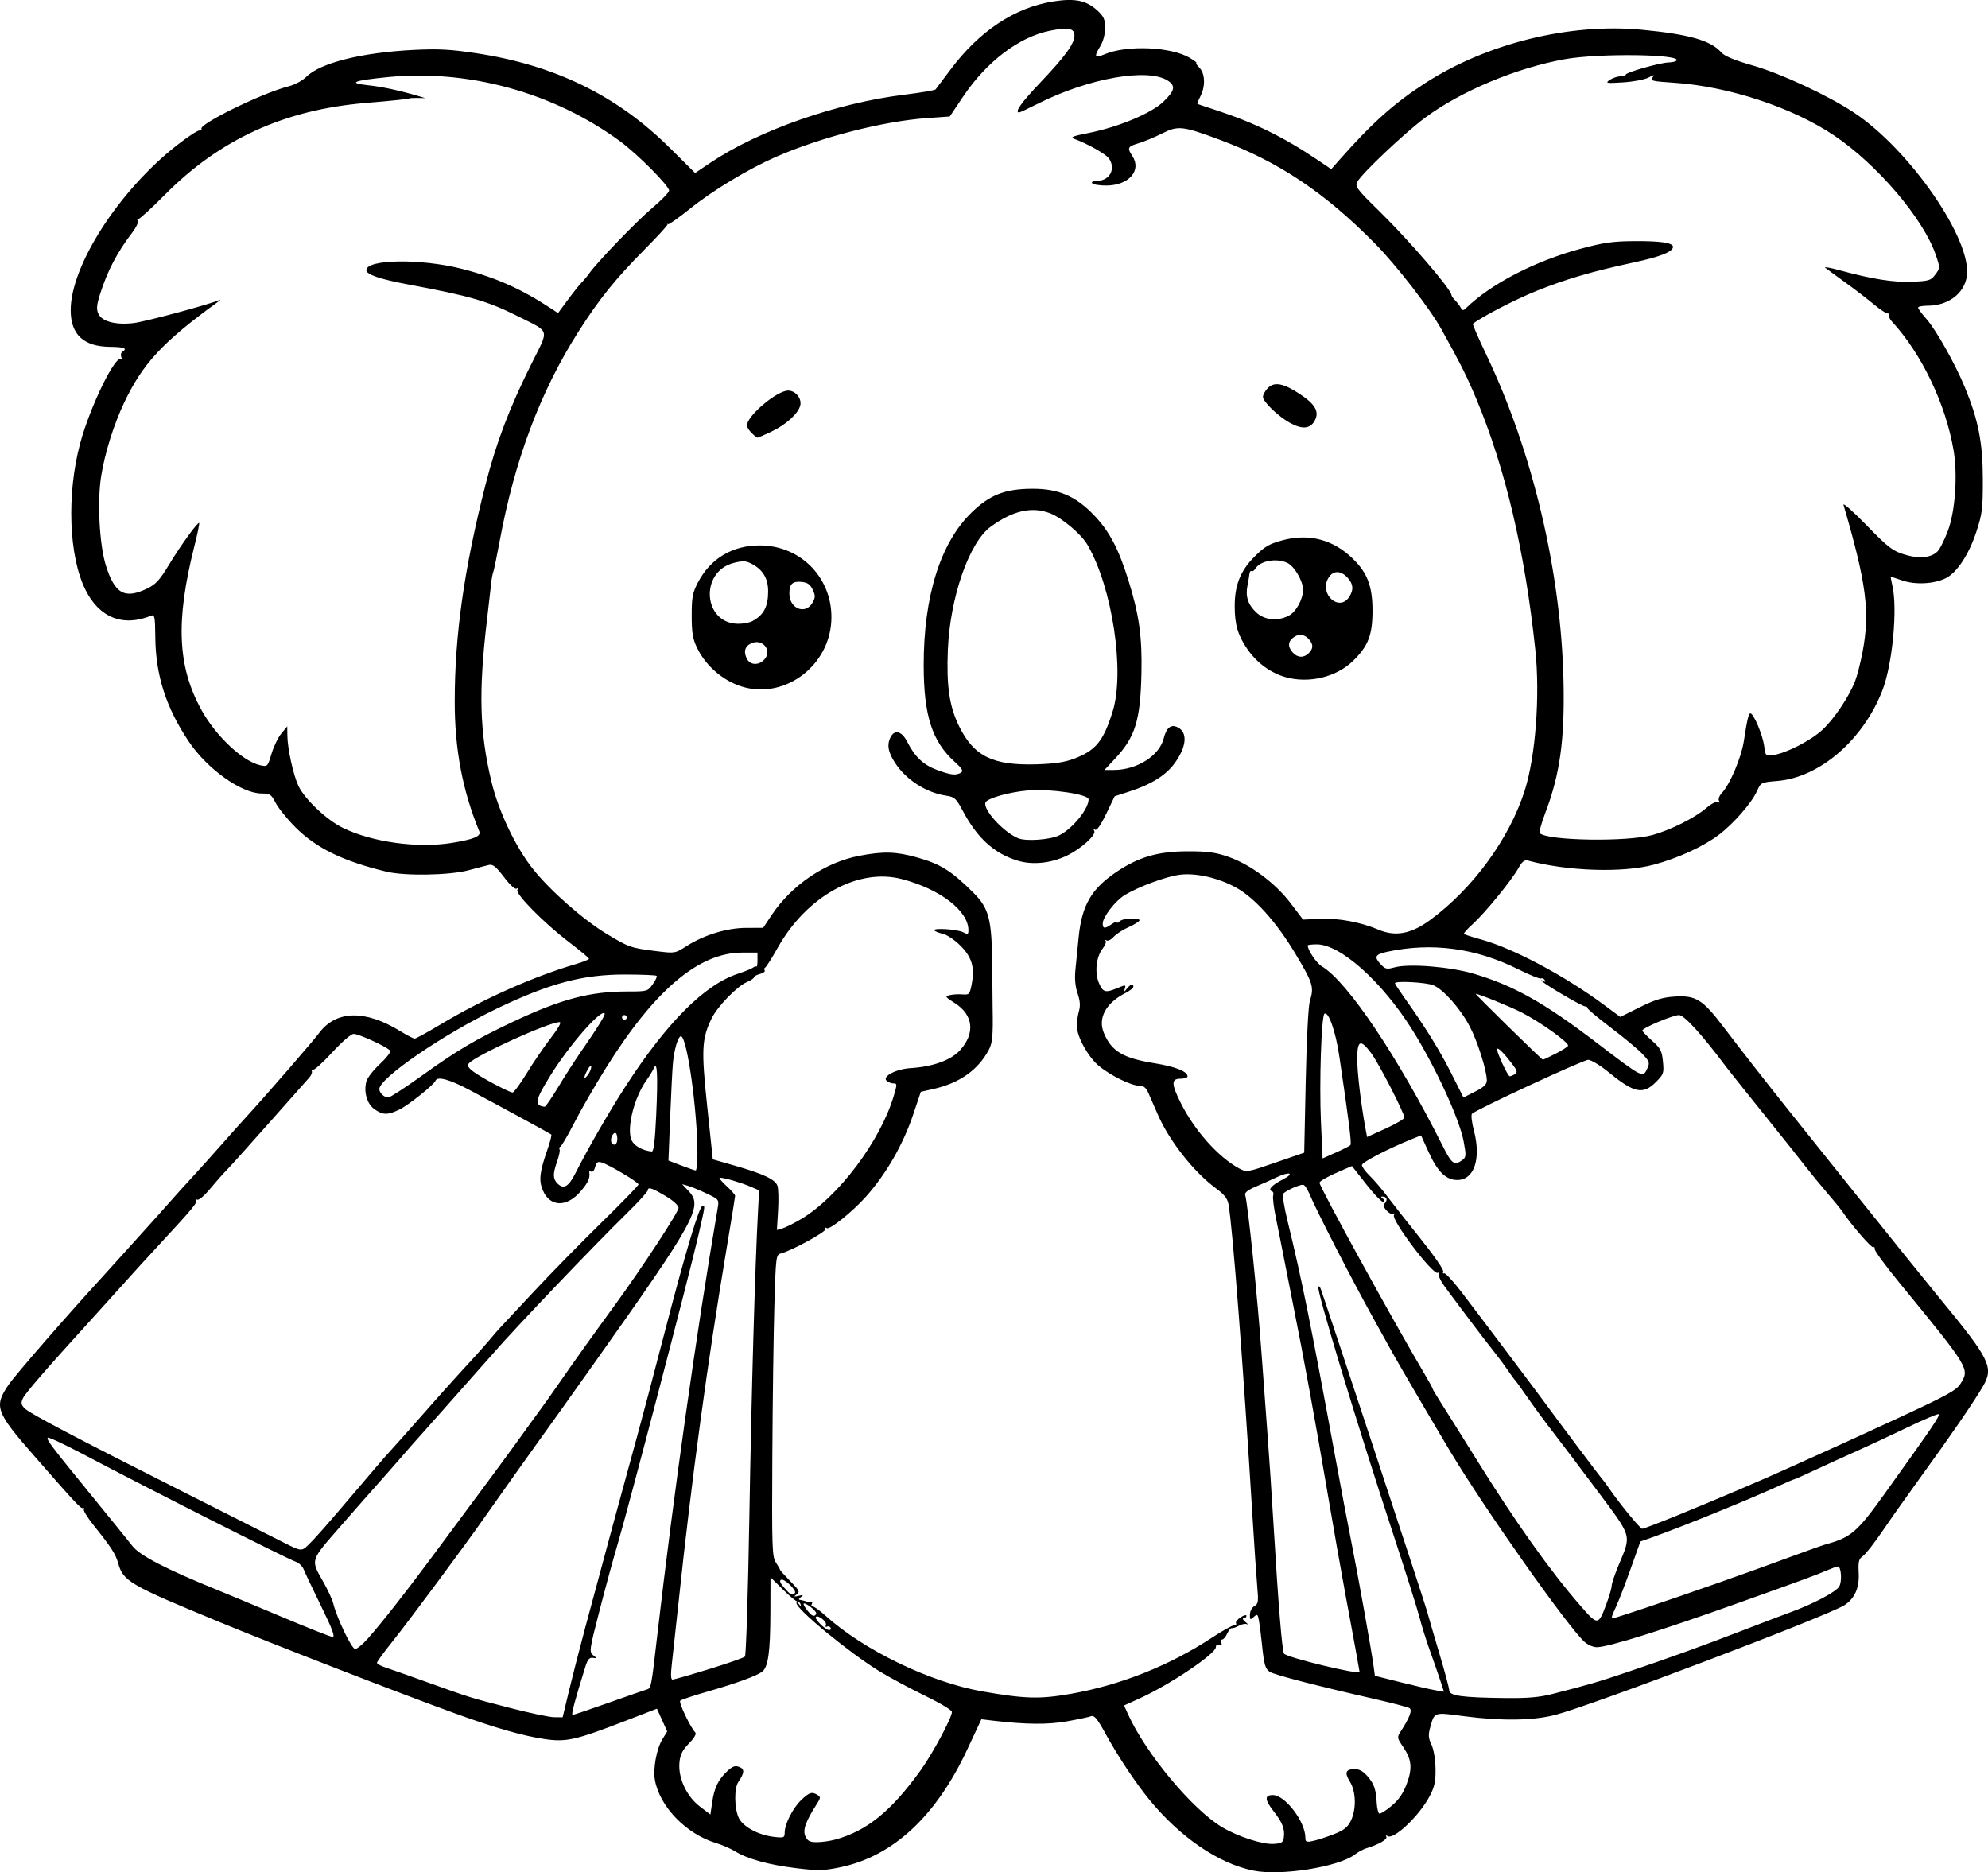 <?xml version="1.0" encoding="UTF-8" standalone="no"?>
<!-- Created with Inkscape (http://www.inkscape.org/) -->

<svg
   width="223.22mm"
   height="210.212mm"
   viewBox="0 0 223.22 210.212"
   version="1.1"
   id="svg1"
   xml:space="preserve"
   xmlns="http://www.w3.org/2000/svg"
   xmlns:svg="http://www.w3.org/2000/svg"><defs
     id="defs1" /><g
     id="layer1"
     transform="translate(-206.154,-52.168)"><path
       style="fill:#000000"
       d="m 346.907,262.197 c -3.905,-0.784 -8.212,-3.714 -11.691,-7.955 -1.563,-1.906 -3.562,-4.918 -4.97,-7.49 -0.87,-1.589 -1.23,-2.027 -1.561,-1.897 -0.237,0.093 -1.442,0.351 -2.679,0.573 -2.166,0.389 -4.664,0.369 -8.334,-0.067 l -1.323,-0.157 -1.587,3.392 c -3.532,7.549 -8.371,12.019 -14.33,13.239 -1.802,0.369 -2.438,0.381 -4.852,0.089 -3.081,-0.372 -5.48,-1.032 -6.871,-1.888 -0.505,-0.311 -1.458,-0.726 -2.117,-0.923 -3.348,-0.999 -6.339,-4.059 -6.896,-7.052 -0.238,-1.282 0.174,-3.539 0.846,-4.632 l 0.529,-0.86 -0.577,-1.277 -0.577,-1.277 -3.612,1.396 c -5.527,2.136 -6.587,2.373 -9.005,2.015 -2.448,-0.362 -5.548,-1.251 -10.024,-2.873 -6.095,-2.209 -20.191,-7.674 -26.387,-10.229 -10.258,-4.231 -10.906,-4.609 -11.482,-6.696 -0.267,-0.966 -0.805,-1.794 -2.724,-4.185 -0.689,-0.859 -1.189,-1.666 -1.111,-1.792 0.078,-0.127 0.03,-0.198 -0.107,-0.158 -0.246,0.072 -0.786,-0.506 -5.508,-5.903 -4.285,-4.897 -4.505,-5.517 -2.831,-7.951 0.795,-1.156 6.675,-7.916 10.556,-12.135 0.468,-0.509 1.489,-1.637 2.267,-2.507 0.778,-0.869 2.014,-2.239 2.745,-3.043 0.731,-0.804 1.852,-2.057 2.49,-2.785 0.638,-0.728 1.767,-1.978 2.509,-2.778 0.742,-0.8 2.24,-2.467 3.331,-3.704 1.09,-1.237 2.476,-2.785 3.078,-3.44 1.901,-2.065 7.223,-8.202 7.839,-9.039 1.929,-2.621 5.186,-2.71 9.182,-0.251 0.736,0.453 1.453,0.824 1.593,0.824 0.14,0 1.478,-0.734 2.973,-1.631 4.653,-2.792 10.387,-5.348 15.088,-6.727 0.837,-0.245 1.518,-0.519 1.513,-0.609 -0.005,-0.089 -1.024,-0.936 -2.264,-1.882 -2.795,-2.131 -6.043,-5.423 -5.777,-5.854 0.118,-0.191 0.08,-0.243 -0.098,-0.133 -0.169,0.104 -0.764,-0.445 -1.412,-1.304 -0.864,-1.144 -1.246,-1.456 -1.668,-1.361 -0.301,0.068 -1.321,0.334 -2.267,0.591 -2.135,0.58 -7.18,0.671 -9.26,0.167 -4.924,-1.193 -7.908,-2.654 -10.256,-5.021 -0.911,-0.919 -1.896,-2.139 -2.188,-2.712 -0.479,-0.938 -0.632,-1.042 -1.542,-1.042 -2.291,0 -6.147,-2.751 -8.231,-5.872 -2.532,-3.791 -3.691,-7.406 -3.734,-11.643 -0.024,-2.339 -0.075,-2.611 -0.465,-2.452 -3.157,1.287 -5.828,0.231 -7.386,-2.919 -1.868,-3.778 -2.116,-10.721 -0.586,-16.43 1.106,-4.127 3.992,-10.042 4.602,-9.432 0.1,0.1 0.107,-0.011 0.017,-0.247 -0.09,-0.236 -0.037,-0.507 0.118,-0.603 0.613,-0.379 0.211,-0.541 -1.371,-0.554 -2.971,-0.024 -4.429,-1.374 -4.43,-4.106 -0.003,-5.016 5.402,-13.413 11.929,-18.53 1.187,-0.931 2.321,-1.676 2.52,-1.656 0.199,0.02 0.302,-0.059 0.231,-0.175 -0.328,-0.53 6.843,-4.041 9.746,-4.772 0.721,-0.181 1.591,-0.643 2.019,-1.071 1.571,-1.571 6.211,-2.736 12.061,-3.028 2.76,-0.138 4.127,-0.066 7.001,0.368 8.85,1.335 15.831,4.745 21.761,10.63 l 2.843,2.822 1.747,-1.172 c 5.397,-3.62 14.146,-6.686 21.749,-7.621 1.848,-0.227 3.428,-0.496 3.512,-0.597 0.083,-0.101 0.816,-1.076 1.628,-2.168 3.262,-4.383 7.269,-7.04 11.636,-7.714 2.425,-0.374 3.69,-0.099 4.949,1.076 0.672,0.628 0.818,0.969 0.817,1.915 -5.9e-4,0.683 -0.216,1.503 -0.529,2.017 -0.752,1.233 -0.663,1.413 0.464,0.935 2.518,-1.068 7.528,-0.847 9.613,0.424 0.497,0.303 0.815,0.552 0.706,0.552 -0.109,5.44e-4 0.04,0.239 0.331,0.53 0.646,0.646 0.697,2.084 0.113,3.213 -0.229,0.443 -0.378,0.826 -0.331,0.852 0.047,0.026 0.979,0.338 2.07,0.694 4.3,1.403 7.593,3.018 11.438,5.609 l 1.516,1.022 0.997,-1.13 c 3.564,-4.036 6.078,-6.284 9.527,-8.514 6.927,-4.481 16.262,-6.782 24.367,-6.007 5.296,0.506 7.731,1.203 8.908,2.547 0.363,0.415 1.477,0.877 3.551,1.471 3.188,0.914 8.434,3.356 11.332,5.274 6.312,4.179 13.334,14.382 12.679,18.421 -0.314,1.937 -2.115,3.27 -4.416,3.27 -0.579,0 -1.053,0.097 -1.053,0.217 0,0.119 0.411,0.679 0.914,1.244 1.092,1.227 3.258,5.075 4.347,7.721 1.508,3.664 2,6.182 2.008,10.266 0.007,3.355 -0.063,3.916 -0.733,5.953 -0.829,2.519 -2.147,4.531 -3.387,5.173 -1.28,0.662 -3.417,0.787 -4.889,0.285 -0.696,-0.237 -1.291,-0.431 -1.322,-0.431 -0.032,0 0.046,0.446 0.173,0.992 0.6,2.585 0.02,8.784 -1.096,11.708 -2.126,5.569 -7.042,9.834 -11.794,10.232 -1.859,0.156 -1.882,0.167 -2.31,1.138 -0.573,1.298 -2.622,3.65 -4.268,4.899 -1.743,1.322 -4.538,2.609 -7.294,3.359 -3.47,0.944 -9.711,0.744 -14.138,-0.452 -0.408,-0.11 -0.66,0.089 -1.099,0.866 -0.792,1.403 -3.751,5.021 -5.101,6.239 -0.618,0.557 -1.07,1.066 -1.005,1.131 0.065,0.065 0.965,0.353 2.001,0.64 3.543,0.982 9.303,4.049 13.675,7.282 l 1.881,1.391 2.188,-1.087 c 1.707,-0.848 2.564,-1.111 3.904,-1.196 2.416,-0.154 3.149,0.309 5.585,3.527 1.602,2.116 5.009,6.476 7.13,9.126 0.176,0.219 3.512,4.388 7.414,9.263 3.902,4.875 8.223,10.234 9.602,11.909 5.74,6.969 6.145,7.798 4.875,9.973 -1.012,1.732 -3.64,5.562 -6.865,10.001 -1.48,2.037 -3.442,4.811 -4.36,6.164 -0.918,1.353 -1.92,2.635 -2.226,2.849 -0.474,0.332 -0.545,0.615 -0.479,1.906 0.084,1.659 -0.444,2.859 -1.586,3.604 -1.83,1.194 -28.49,11.311 -32.512,12.338 -2.51,0.641 -6.067,0.685 -10.298,0.127 -3.341,-0.441 -3.233,-0.478 -3.721,1.284 -0.227,0.821 -0.199,1.195 0.146,1.921 0.249,0.524 0.44,1.649 0.457,2.685 0.024,1.448 -0.101,2.033 -0.664,3.106 -1.143,2.181 -4.015,4.911 -4.714,4.48 -0.189,-0.117 -0.248,-0.084 -0.146,0.081 0.167,0.27 -0.878,0.87 -2.206,1.268 -0.364,0.109 -0.946,0.42 -1.293,0.692 -1.801,1.406 -8.316,2.453 -11.407,1.833 z m 3.395,-3.683 c 0.139,-0.985 -0.133,-1.693 -1.162,-3.013 -0.994,-1.276 -1.011,-1.788 -0.06,-1.788 1.37,0 3.647,2.992 3.647,4.791 0,0.473 0.11,0.519 0.86,0.361 0.473,-0.1 1.515,-0.437 2.315,-0.749 1.133,-0.442 1.558,-0.772 1.918,-1.494 0.64,-1.28 0.601,-3.287 -0.084,-4.396 -0.644,-1.041 -0.498,-1.425 0.54,-1.425 0.518,0 0.97,0.255 1.44,0.814 0.748,0.889 0.928,1.418 1.026,3.022 0.036,0.582 0.165,1.103 0.286,1.157 0.122,0.054 0.736,-0.331 1.364,-0.856 0.816,-0.682 1.305,-1.389 1.711,-2.473 0.664,-1.776 0.566,-2.737 -0.43,-4.206 -0.653,-0.962 -0.664,-1.037 -0.247,-1.68 1.016,-1.569 1.334,-2.417 0.987,-2.631 -0.184,-0.114 -2.025,-0.592 -4.091,-1.063 -6.337,-1.444 -11.024,-2.658 -11.562,-2.994 -0.549,-0.343 -0.669,-0.765 -0.924,-3.246 -0.089,-0.873 -0.23,-1.98 -0.313,-2.46 -0.137,-0.797 -0.188,-0.837 -0.594,-0.471 -0.404,0.366 -0.442,0.341 -0.431,-0.271 0.007,-0.37 0.233,-0.796 0.504,-0.947 0.434,-0.243 0.472,-0.495 0.322,-2.164 -0.093,-1.039 -0.34,-4.687 -0.55,-8.107 -1.032,-16.86 -2.218,-32.273 -2.682,-34.858 -0.113,-0.629 -0.49,-1.106 -1.409,-1.78 -2.48,-1.82 -5.23,-5.31 -6.524,-8.278 -0.364,-0.835 -0.831,-1.906 -1.038,-2.379 -0.28,-0.639 -0.545,-0.86 -1.035,-0.86 -0.924,0 -3.333,-1.19 -4.593,-2.268 -1.213,-1.039 -2.43,-3.275 -2.43,-4.466 0,-0.445 0.108,-1.187 0.24,-1.648 0.171,-0.596 0.127,-1.169 -0.153,-1.979 -0.256,-0.743 -0.343,-1.65 -0.25,-2.599 0.079,-0.802 0.244,-2.471 0.368,-3.708 0.362,-3.614 1.44,-5.462 4.299,-7.371 2.475,-1.653 4.634,-2.273 7.93,-2.28 2.234,-0.005 3.128,0.115 4.566,0.612 2.468,0.853 5.275,2.94 6.996,5.203 l 1.408,1.852 1.916,-0.089 c 2.045,-0.095 4.56,0.374 6.546,1.219 1.913,0.814 3.677,0.482 5.821,-1.094 4.795,-3.525 8.876,-9.11 10.6,-14.509 1.224,-3.83 1.741,-10.68 1.196,-15.822 -1.173,-11.058 -3.371,-20.402 -6.627,-28.17 -1.069,-2.551 -1.731,-3.873 -3.915,-7.813 -1.299,-2.343 -5.069,-7.209 -7.472,-9.642 -5.644,-5.715 -10.8,-9.165 -17.36,-11.615 -4.225,-1.578 -4.738,-1.636 -6.522,-0.736 -0.835,0.421 -2.024,0.917 -2.642,1.102 -1.245,0.372 -1.313,0.512 -0.708,1.436 1.076,1.642 -0.415,3.315 -2.953,3.315 -0.77,0 -1.474,-0.119 -1.564,-0.265 -0.094,-0.152 0.145,-0.265 0.559,-0.265 1.422,0 2.138,-1.366 1.321,-2.521 -0.343,-0.485 -2.36,-1.625 -3.846,-2.174 -0.542,-0.2 -0.293,-0.307 1.587,-0.681 3.347,-0.666 7.016,-2.2 8.376,-3.503 1.285,-1.231 1.402,-1.779 0.506,-2.366 -2.222,-1.456 -8.852,-0.292 -14.517,2.547 -1.125,0.564 -2.107,1.025 -2.183,1.025 -0.554,0 0.223,-1.092 2.442,-3.43 2.769,-2.918 3.767,-4.3 3.769,-5.217 0.002,-0.822 -0.723,-0.954 -2.822,-0.517 -3.44,0.717 -7.046,3.465 -9.671,7.369 l -1.509,2.245 -2.541,0.179 c -4.907,0.345 -11.878,2.13 -16.916,4.33 -3.143,1.373 -7.114,3.765 -9.713,5.85 -1.263,1.013 -2.364,1.793 -2.447,1.734 -0.084,-0.059 -0.114,-0.05 -0.067,0.021 0.047,0.071 -1.125,1.351 -2.605,2.844 -3.266,3.297 -5.073,5.542 -7.4,9.198 -4.28,6.72 -7.162,14.39 -8.859,23.577 -0.306,1.657 -0.625,3.192 -0.707,3.41 -0.083,0.218 -0.185,0.754 -0.227,1.191 -0.042,0.437 -0.259,2.342 -0.484,4.233 -0.952,8.021 -0.824,12.575 0.509,18.124 0.802,3.339 2.72,7.37 4.67,9.812 1.963,2.46 5.665,5.71 8.32,7.305 2.484,1.492 2.652,1.55 5.64,1.92 1.947,0.241 2.008,0.231 3.234,-0.555 1.996,-1.279 4.554,-2.066 6.74,-2.072 l 1.904,-0.006 0.937,-1.412 c 2.245,-3.382 6.026,-5.943 9.86,-6.676 2.686,-0.514 4.101,-0.476 6.434,0.17 2.663,0.738 3.921,1.525 6.4,4.003 1.726,1.725 2.045,2.971 2.087,8.149 0.018,2.256 0.039,4.399 0.046,4.763 0.059,3.098 -0.015,3.916 -0.424,4.693 -1.183,2.245 -3.271,3.732 -6.163,4.389 l -1.477,0.335 -0.838,2.501 c -1.143,3.412 -3.028,6.692 -5.33,9.277 -1.489,1.673 -4.052,3.734 -4.386,3.527 -0.198,-0.122 -0.253,-0.088 -0.144,0.089 0.17,0.274 -3.746,2.423 -5.019,2.754 -0.538,0.14 -0.563,0.342 -0.724,5.802 -0.092,3.111 -0.196,10.727 -0.23,16.924 -0.058,10.327 -0.024,11.325 0.398,11.97 0.253,0.387 0.465,0.757 0.471,0.824 0.006,0.066 0.525,0.643 1.155,1.281 1.012,1.027 1.094,1.197 0.713,1.475 -0.365,0.266 -0.33,0.291 0.23,0.16 0.512,-0.12 0.572,-0.092 0.265,0.123 -0.218,0.153 -0.308,0.295 -0.198,0.315 0.267,0.05 0.684,0.155 0.926,0.234 0.109,0.035 0.297,0.047 0.417,0.026 0.12,-0.021 0.143,0.084 0.051,0.233 -0.092,0.149 -0.039,0.271 0.119,0.271 0.157,0 0.789,0.456 1.405,1.013 4.295,3.889 11.775,7.5 17.653,8.523 4.797,0.835 6.412,0.879 9.897,0.27 5.581,-0.975 11.128,-3.185 15.912,-6.339 1.126,-0.743 2.217,-1.35 2.423,-1.35 0.207,0 0.31,-0.106 0.23,-0.236 -0.08,-0.13 0.151,-0.43 0.514,-0.668 0.363,-0.238 0.659,-0.31 0.659,-0.161 0,0.149 -0.142,0.271 -0.315,0.271 -0.173,0 -0.084,0.187 0.198,0.416 0.282,0.229 0.367,0.343 0.188,0.252 -0.179,-0.09 -0.596,-0.014 -0.926,0.169 -0.33,0.183 -0.692,0.307 -0.804,0.275 -0.112,-0.032 -0.339,0.241 -0.505,0.605 -0.166,0.365 -0.415,0.663 -0.553,0.663 -0.138,0 -0.184,0.173 -0.103,0.383 0.098,0.256 0.02,0.335 -0.236,0.236 -0.229,-0.088 -0.383,0.011 -0.383,0.246 0,0.733 -5.187,4.221 -8.531,5.737 l -1.779,0.807 0.451,0.992 c 2.025,4.455 7.279,10.744 10.612,12.703 1.776,1.044 4.503,1.924 5.729,1.848 0.887,-0.055 1.073,-0.167 1.146,-0.688 z M 320.349,148.781 c -2.61,-0.824 -4.478,-2.535 -6.097,-5.584 -0.744,-1.4 -0.908,-1.549 -1.873,-1.694 -2.222,-0.335 -4.451,-1.76 -5.698,-3.641 -0.821,-1.24 -0.97,-2.104 -0.511,-2.963 0.452,-0.845 1.246,-0.623 1.825,0.511 0.884,1.734 1.816,2.623 3.346,3.195 1.585,0.593 2.167,0.658 2.725,0.305 0.281,-0.178 0.117,-0.455 -0.724,-1.214 -2.536,-2.291 -3.468,-5.203 -3.472,-10.85 -0.006,-7.721 1.872,-13.719 5.36,-17.119 2.048,-1.996 3.753,-2.668 6.806,-2.684 2.964,-0.015 4.905,0.816 6.972,2.983 1.715,1.798 2.736,3.732 3.848,7.295 1.199,3.839 1.551,6.345 1.463,10.421 -0.115,5.3 -0.692,7.178 -2.951,9.593 l -1.202,1.285 h 1.047 c 2.586,0 5.114,-1.594 5.602,-3.534 0.314,-1.248 0.838,-1.65 1.613,-1.235 1.102,0.59 0.952,2.172 -0.379,4.007 -0.989,1.363 -2.624,2.385 -5.089,3.181 l -1.647,0.532 -0.948,1.972 c -0.585,1.217 -1.06,1.903 -1.24,1.791 -0.174,-0.107 -0.217,-0.059 -0.107,0.118 0.271,0.438 -1.483,2.026 -3.085,2.793 -1.803,0.864 -3.909,1.066 -5.584,0.537 z m 4.78,-2.843 c 1.497,-0.774 3.257,-2.949 3.257,-4.024 0,-0.565 -4.325,-1.208 -6.751,-1.003 -2.17,0.183 -4.673,0.894 -4.833,1.372 -0.269,0.808 2.01,3.298 3.661,3.999 0.888,0.377 3.668,0.173 4.666,-0.343 z m 1.67,-8.601 c 2.41,-0.928 3.242,-1.954 4.284,-5.275 1.4,-4.461 -0.037,-13.971 -2.832,-18.739 -0.709,-1.209 -2.875,-3.029 -4.21,-3.536 -2.04,-0.775 -4.171,-0.288 -6.651,1.52 -2.415,1.761 -4.564,7.938 -4.807,13.818 -0.169,4.088 0.168,6.362 1.277,8.614 1.648,3.347 3.798,4.396 8.704,4.244 2.034,-0.063 3.168,-0.236 4.233,-0.647 z m -36.909,-7.96 c -2.28,-0.551 -4.411,-2.293 -5.464,-4.465 -0.49,-1.01 -0.603,-1.688 -0.604,-3.623 -10e-4,-2.065 0.092,-2.56 0.701,-3.728 1.399,-2.681 3.88,-4.164 6.954,-4.156 4.71,0.013 8.29,3.827 8.018,8.545 -0.282,4.9 -4.994,8.542 -9.606,7.427 z m 2.099,-3.174 c 0.869,-0.961 -0.14,-2.313 -1.378,-1.846 -0.775,0.293 -0.999,0.902 -0.63,1.712 0.361,0.792 1.352,0.858 2.008,0.134 z m -1.36,-4.294 c 1.278,-0.684 1.774,-1.619 1.774,-3.345 0,-1.464 -0.59,-2.443 -1.872,-3.106 -0.629,-0.326 -0.982,-0.342 -1.974,-0.092 -3.882,0.977 -3.464,6.815 0.49,6.842 0.555,0.004 1.267,-0.131 1.582,-0.299 z m 6.765,-2.09 c 0.325,-0.582 0.326,-0.785 0.007,-1.455 -0.286,-0.599 -0.579,-0.798 -1.268,-0.864 -0.991,-0.095 -1.338,0.237 -1.345,1.284 -0.011,1.734 1.811,2.459 2.606,1.036 z m 53.13,8.383 c -1.706,-0.48 -3.249,-1.609 -4.314,-3.16 -1.072,-1.56 -1.417,-2.734 -1.418,-4.83 -0.002,-2.354 0.647,-3.971 2.23,-5.554 1.12,-1.12 1.642,-1.425 3.122,-1.826 2.974,-0.805 5.693,-0.097 7.909,2.061 1.646,1.603 2.216,3.116 2.211,5.867 -0.005,2.722 -0.489,3.962 -2.194,5.619 -1.864,1.813 -4.939,2.555 -7.546,1.823 z m 2.581,-2.698 c 0.502,-0.502 0.527,-0.933 0.085,-1.481 -0.51,-0.634 -1.141,-0.747 -1.756,-0.317 -0.672,0.471 -0.715,1.075 -0.122,1.73 0.537,0.594 1.24,0.621 1.792,0.068 z m -2.253,-4.203 c 0.835,-0.432 1.61,-1.84 1.61,-2.926 0,-0.978 -0.984,-2.655 -1.766,-3.011 -1.253,-0.571 -3.073,-0.229 -3.608,0.678 -0.118,0.2 -0.301,0.311 -0.406,0.245 -0.105,-0.065 -0.212,0.081 -0.238,0.325 -0.025,0.244 -0.124,0.829 -0.219,1.3 -0.246,1.22 0.059,2.153 0.988,3.02 0.926,0.865 2.392,1.013 3.638,0.368 z m 6.754,-2.055 c 0.567,-0.81 0.516,-1.516 -0.163,-2.239 -0.809,-0.861 -1.698,-0.794 -2.194,0.165 -0.91,1.76 1.248,3.659 2.358,2.075 z m -67.057,-18.462 c -0.291,-0.291 -0.529,-0.671 -0.529,-0.844 0,-1.072 3.366,-3.919 4.633,-3.919 0.829,0 1.552,0.893 1.356,1.674 -0.23,0.918 -1.607,2.163 -3.253,2.942 -0.785,0.371 -1.483,0.675 -1.552,0.675 -0.069,0 -0.363,-0.238 -0.654,-0.529 z m 60.488,-1.114 c -1.346,-0.736 -3.073,-2.392 -3.073,-2.946 0,-0.241 0.251,-0.688 0.557,-0.995 0.731,-0.731 1.76,-0.53 3.62,0.705 1.723,1.144 2.181,1.986 1.623,2.985 -0.501,0.896 -1.395,0.978 -2.727,0.25 z M 299.943,258.711 c 3.552,-0.975 6.27,-3.18 9.582,-7.776 1.352,-1.876 3.515,-5.912 3.515,-6.558 0,-0.194 -1.337,-1 -2.972,-1.792 -1.635,-0.792 -3.927,-2.018 -5.093,-2.726 -3.326,-2.016 -9.404,-7.003 -9.393,-7.706 0.002,-0.148 0.13,-0.09 0.285,0.129 0.186,0.263 0.249,0.278 0.188,0.046 -0.051,-0.193 -0.209,-0.345 -0.351,-0.339 -0.142,0.006 -0.883,-0.606 -1.647,-1.36 l -1.389,-1.372 -0.011,3.96 c -0.013,4.469 -0.25,6.153 -0.939,6.656 -0.665,0.486 -2.935,1.308 -6.19,2.242 -1.53,0.439 -2.879,0.89 -2.997,1.002 -0.196,0.186 1.129,2.977 1.696,3.572 0.148,0.155 -0.129,0.631 -0.716,1.232 -0.733,0.75 -0.982,1.249 -1.066,2.129 -0.164,1.732 0.796,3.808 2.285,4.942 l 1.191,0.907 0.198,-1.37 c 0.236,-1.634 0.683,-2.557 1.697,-3.501 0.59,-0.549 0.878,-0.651 1.342,-0.473 0.623,0.239 0.597,0.656 -0.106,1.695 -0.46,0.68 -0.452,2.83 0.015,3.947 0.432,1.035 2.204,2.011 4.022,2.216 1.088,0.123 1.167,0.089 1.172,-0.498 0.009,-0.971 0.911,-2.739 1.861,-3.647 0.912,-0.871 1.205,-0.961 1.837,-0.56 0.348,0.22 0.339,0.342 -0.077,0.988 -1.27,1.975 -1.615,2.942 -1.299,3.636 0.249,0.548 0.492,0.672 1.304,0.671 0.549,-8.1e-4 1.474,-0.132 2.056,-0.292 z m -29.932,-16.574 c 0.375,-1.564 1.208,-4.809 1.851,-7.21 1.812,-6.768 4.873,-18.05 5.851,-21.564 0.486,-1.746 1.857,-6.925 3.046,-11.509 2.337,-9.01 3.915,-14.287 4.274,-14.287 0.304,0 0.317,-0.094 -0.451,3.26 -1.036,4.525 -7.932,30.887 -9.115,34.84 -0.413,1.382 -1.301,4.64 -1.972,7.24 -1.16,4.491 -1.197,4.745 -0.748,5.1 0.451,0.357 0.45,0.371 -0.029,0.301 -0.379,-0.055 -0.583,0.185 -0.833,0.985 -1.168,3.727 -1.62,5.424 -1.444,5.424 0.111,0 1.912,-0.608 4.004,-1.35 2.091,-0.743 4.012,-1.412 4.269,-1.487 0.562,-0.165 0.544,-0.08 1.232,-6.026 1.852,-16.008 4.401,-34.033 6.795,-48.054 0.162,-0.946 0.145,-0.967 -1.255,-1.632 -0.78,-0.371 -1.716,-0.757 -2.08,-0.859 l -0.661,-0.185 0.755,0.802 c 1.614,1.715 0.785,3.216 -10.79,19.536 -2.463,3.473 -4.998,7.029 -5.633,7.903 -1.024,1.408 -5.263,7.373 -6.487,9.13 -2.14,3.07 -8.519,11.671 -10.354,13.96 -0.965,1.204 -1.754,2.285 -1.754,2.403 0,0.118 0.387,0.342 0.86,0.498 0.473,0.156 2.586,0.902 4.696,1.658 5.001,1.793 4.787,1.726 9.393,2.919 2.183,0.565 4.403,1.033 4.934,1.039 l 0.965,0.011 z m 110.497,0.214 c 4.084,-1.041 4.998,-1.308 8.476,-2.481 4.586,-1.546 8.494,-2.959 12.956,-4.685 1.965,-0.76 4.346,-1.666 5.292,-2.013 2.549,-0.936 5.041,-2.25 5.427,-2.864 0.35,-0.555 0.241,-2.26 -0.144,-2.26 -0.117,0 -0.758,0.234 -1.426,0.52 -1.138,0.488 -2.19,0.874 -9.547,3.507 -8.811,3.153 -14.785,5.024 -16.083,5.037 -0.418,0.004 -1.032,-0.266 -1.42,-0.626 -1.931,-1.788 -11.177,-14.902 -14.996,-21.27 -1.75,-2.918 -5.826,-9.875 -6.488,-11.074 -0.413,-0.749 -1.348,-2.433 -2.078,-3.743 -2.462,-4.42 -6.497,-12.27 -7.311,-14.221 -0.227,-0.546 -0.542,-0.992 -0.7,-0.992 -0.479,0 -2.045,0.721 -2.236,1.029 -0.098,0.159 0.12,1.511 0.485,3.004 1.6,6.544 2.613,11.552 5.339,26.395 0.655,3.565 1.478,7.911 1.829,9.657 0.712,3.544 2.24,12.064 2.488,13.875 l 0.161,1.175 2.91,0.73 c 1.601,0.402 3.345,0.804 3.877,0.895 l 0.966,0.164 -0.416,-1.276 c -0.229,-0.702 -0.751,-2.203 -1.16,-3.337 -0.409,-1.134 -0.931,-2.801 -1.16,-3.704 -0.229,-0.903 -1.532,-5.036 -2.896,-9.183 -4.196,-12.76 -8.732,-27.74 -8.477,-27.995 0.069,-0.069 0.188,0.04 0.265,0.243 0.497,1.324 11.617,35.022 11.908,36.087 0.199,0.728 0.847,2.948 1.44,4.935 0.593,1.987 1.078,3.8 1.078,4.03 0,0.662 1.33,0.852 6.35,0.911 2.488,0.029 3.799,-0.087 5.292,-0.467 z m -94.754,-2.774 c 2.092,-0.644 3.911,-1.278 4.042,-1.41 0.131,-0.131 0.355,-7.195 0.498,-15.696 0.232,-13.838 0.636,-28.077 0.976,-34.39 l 0.122,-2.264 -1.017,-0.437 c -1.022,-0.439 -2.905,-0.985 -3.398,-0.986 -0.146,-1.1e-4 0.182,0.41 0.728,0.911 0.546,0.501 0.992,1.007 0.992,1.123 -1.1e-4,0.117 -0.42,2.712 -0.933,5.768 -2.184,13.013 -3.935,25.903 -5.427,39.952 -0.294,2.765 -0.628,5.831 -0.743,6.813 -0.143,1.221 -0.12,1.786 0.074,1.786 0.156,-1e-4 1.994,-0.527 4.086,-1.171 z m 73.057,0.311 c -5.8e-4,-0.106 -0.701,-3.943 -1.582,-8.665 -0.448,-2.401 -1.346,-7.501 -1.997,-11.333 -1.38,-8.132 -2.718,-15.452 -3.877,-21.211 -0.454,-2.256 -0.971,-4.875 -1.15,-5.821 -0.179,-0.946 -0.53,-2.705 -0.78,-3.91 -0.25,-1.205 -0.391,-2.358 -0.312,-2.563 0.079,-0.205 0.009,-0.417 -0.154,-0.471 -0.479,-0.16 0.016,-0.695 1.204,-1.304 1.426,-0.731 0.815,-0.961 -0.675,-0.254 -0.621,0.294 -1.693,0.773 -2.383,1.063 -0.761,0.32 -1.213,0.664 -1.148,0.874 0.318,1.038 1.4,11.547 1.875,18.206 0.213,2.983 0.511,7.031 0.663,8.996 0.152,1.965 0.445,6.37 0.651,9.79 0.545,9.045 0.955,14.101 1.18,14.544 0.21,0.412 8.486,2.421 8.484,2.059 z m -111.358,-3.743 c 1.628,-1.849 4.126,-5.025 7.096,-9.023 6.448,-8.679 8.957,-12.077 10.179,-13.79 0.715,-1.001 1.607,-2.232 1.984,-2.735 0.377,-0.503 1.4,-1.945 2.273,-3.204 1.856,-2.677 3.427,-4.877 6.224,-8.713 3.072,-4.215 7.138,-10.427 7.138,-10.906 0,-0.234 -0.566,-0.771 -1.257,-1.193 -1.611,-0.984 -2.183,-1.195 -2.183,-0.807 0,0.168 -1.043,1.326 -2.319,2.571 -3.676,3.591 -12.663,13.008 -15.063,15.783 -0.263,0.304 -1.265,1.435 -2.228,2.514 -0.962,1.078 -2.745,3.092 -3.962,4.474 -1.217,1.382 -2.275,2.573 -2.352,2.646 -0.077,0.073 -0.914,1.025 -1.859,2.116 -0.946,1.091 -2.151,2.46 -2.678,3.043 -0.527,0.582 -2.351,2.656 -4.053,4.608 -3.466,3.975 -3.381,3.696 -1.911,6.298 0.489,0.864 0.975,1.92 1.081,2.345 0.422,1.69 2.076,5.139 2.465,5.139 0.219,0 0.859,-0.523 1.422,-1.163 z M 242.2,232.48 c -0.944,-1.928 -1.819,-3.776 -1.946,-4.106 -0.126,-0.33 -0.507,-0.706 -0.847,-0.835 -1.356,-0.515 -16.034,-7.94 -24.079,-12.18 -2.008,-1.058 -3.722,-1.855 -3.807,-1.769 -0.19,0.19 0.362,0.919 5.069,6.687 2.042,2.502 4.044,4.974 4.449,5.495 0.816,1.049 3.846,2.615 9.45,4.884 1.091,0.442 4.366,1.808 7.276,3.037 2.91,1.228 5.485,2.246 5.721,2.263 0.324,0.022 0.01,-0.827 -1.287,-3.476 z m 57.211,2.443 c -0.091,-0.148 -0.276,-0.201 -0.409,-0.119 -0.134,0.083 -0.184,-0.005 -0.111,-0.195 0.136,-0.353 -0.869,-1.156 -1.126,-0.9 -0.204,0.204 1.054,1.472 1.466,1.477 0.19,0.003 0.272,-0.116 0.18,-0.264 z m 87.14,-2.731 c 0.315,-0.85 0.572,-1.745 0.572,-1.989 0,-0.244 0.348,-1.276 0.772,-2.292 1.454,-3.476 1.569,-3.069 -2.359,-8.329 -1.902,-2.547 -4.151,-5.523 -4.999,-6.615 -0.848,-1.091 -2.119,-2.818 -2.824,-3.836 -0.705,-1.019 -1.348,-1.912 -1.429,-1.984 -0.081,-0.073 -0.471,-0.609 -0.869,-1.191 -0.397,-0.582 -1.17,-1.617 -1.717,-2.301 -0.913,-1.14 -3.148,-4.092 -5.302,-7.003 -0.477,-0.645 -0.786,-1.304 -0.687,-1.465 0.107,-0.173 0.06,-0.218 -0.114,-0.111 -0.513,0.317 -5.258,-5.946 -4.919,-6.494 0.107,-0.173 0.071,-0.231 -0.083,-0.136 -0.149,0.092 -0.481,-0.066 -0.739,-0.351 -0.357,-0.395 -0.398,-0.604 -0.17,-0.878 0.313,-0.377 0.153,-0.711 -0.336,-0.704 -0.158,0.002 -0.125,0.106 0.072,0.232 0.213,0.135 0.254,0.292 0.1,0.387 -0.142,0.088 -1.002,-0.786 -1.911,-1.942 l -1.652,-2.102 -0.829,0.353 c -1.741,0.742 -2.813,1.321 -2.813,1.521 0,0.471 8.356,15.678 11.869,21.601 0.457,0.77 0.831,1.457 0.831,1.525 0,0.069 0.401,0.748 0.891,1.51 0.49,0.762 2.291,3.634 4.002,6.384 4.425,7.111 8.323,12.596 11.707,16.476 1.966,2.254 2.004,2.25 2.936,-0.266 z m 4.35,0.511 c 4.567,-1.523 11.589,-3.992 16.066,-5.649 1.965,-0.727 3.87,-1.404 4.233,-1.503 2.772,-0.758 3.489,-1.372 6.499,-5.572 5.58,-7.784 6.303,-8.85 6.124,-9.028 -0.074,-0.074 -1.665,0.601 -3.535,1.501 -1.87,0.899 -4.412,2.085 -5.649,2.634 -1.237,0.55 -3.298,1.488 -4.58,2.086 -1.282,0.598 -2.38,1.087 -2.44,1.087 -0.06,0 -0.797,0.315 -1.638,0.699 -3.44,1.574 -11.01,4.652 -14.272,5.805 l -1.366,0.482 -1.089,3.055 c -0.599,1.68 -1.324,3.564 -1.611,4.187 -0.554,1.202 -0.604,1.382 -0.382,1.382 0.077,0 1.714,-0.525 3.638,-1.166 z m -93.101,0.679 c 0.076,-0.122 -0.215,-0.483 -0.646,-0.802 -0.875,-0.647 -1.024,-0.443 -0.32,0.438 0.497,0.622 0.748,0.717 0.966,0.364 z m -2.396,-2.339 c 0.266,-0.266 -1.155,-1.654 -1.541,-1.505 -0.227,0.087 -0.116,0.371 0.354,0.906 0.712,0.812 0.887,0.9 1.187,0.599 z m -54.712,-5.337 c 0.809,-0.772 2.14,-2.282 5.401,-6.125 1.667,-1.965 3.154,-3.701 3.305,-3.859 0.287,-0.301 3.398,-3.791 4.148,-4.653 1.38,-1.585 3.998,-4.504 5.287,-5.892 0.818,-0.882 1.83,-2.017 2.249,-2.522 0.418,-0.505 0.939,-1.108 1.158,-1.339 0.218,-0.231 1.945,-2.08 3.836,-4.108 1.892,-2.028 5.315,-5.523 7.607,-7.766 2.292,-2.243 4.168,-4.172 4.168,-4.288 0,-0.247 -3.318,-2.224 -4.136,-2.465 -0.451,-0.133 -0.599,-0.029 -0.735,0.514 -0.094,0.374 -0.289,0.607 -0.434,0.518 -0.145,-0.089 -0.246,-0.065 -0.226,0.055 0.112,0.647 -0.116,1.155 -0.963,2.145 -1.578,1.843 -3.462,1.782 -4.265,-0.139 -0.453,-1.085 -0.343,-2.048 0.512,-4.486 0.316,-0.902 0.519,-1.688 0.45,-1.747 -0.134,-0.115 -5.202,-2.876 -9.15,-4.984 -2.265,-1.209 -3.649,-1.588 -3.851,-1.055 -0.173,0.456 -3.018,2.729 -4.04,3.228 -1.324,0.646 -1.867,0.64 -2.81,-0.032 -0.836,-0.595 -1.22,-1.89 -0.92,-3.096 0.1,-0.401 0.781,-1.285 1.514,-1.963 0.733,-0.679 1.257,-1.356 1.165,-1.505 -0.239,-0.386 -3.5,-1.891 -4.099,-1.891 -0.288,0 -1.32,0.894 -2.428,2.103 -1.06,1.157 -2.043,2.031 -2.185,1.944 -0.142,-0.088 -0.184,-0.04 -0.094,0.106 0.09,0.146 -0.04,0.492 -0.29,0.769 -0.25,0.277 -2.298,2.587 -4.551,5.133 -2.254,2.546 -4.397,4.929 -4.763,5.295 -0.366,0.366 -1.182,1.288 -1.814,2.051 -0.668,0.805 -1.278,1.313 -1.455,1.211 -0.168,-0.096 -0.219,-0.079 -0.113,0.038 0.215,0.238 -0.331,0.902 -4.032,4.899 -1.415,1.528 -3.094,3.367 -3.732,4.086 -0.638,0.719 -2.358,2.624 -3.822,4.233 -5.298,5.822 -7.588,8.465 -7.866,9.074 -0.231,0.506 -0.188,0.714 0.228,1.121 0.597,0.585 5.668,3.249 18.502,9.72 5.093,2.568 9.915,5.001 10.716,5.407 1.738,0.881 1.87,0.895 2.53,0.265 z m 153.753,-3.374 c 4.01,-1.626 9.83,-4.105 12.521,-5.335 0.946,-0.432 2.851,-1.29 4.233,-1.907 1.382,-0.617 5.224,-2.378 8.538,-3.914 5.063,-2.347 6.108,-2.928 6.548,-3.641 1.048,-1.695 1.064,-1.668 -6.971,-11.481 -1.48,-1.808 -2.675,-3.443 -2.655,-3.635 0.02,-0.192 -0.058,-0.29 -0.174,-0.219 -0.188,0.116 -2.403,-2.439 -3.434,-3.962 -0.218,-0.322 -1.004,-1.29 -1.747,-2.15 -0.743,-0.86 -1.814,-2.167 -2.381,-2.904 -0.567,-0.737 -2.698,-3.411 -4.735,-5.943 -2.037,-2.532 -3.942,-4.922 -4.233,-5.311 -2.671,-3.574 -4.692,-5.795 -5.272,-5.795 -0.68,0 -4.121,1.452 -4.121,1.739 0,0.095 0.491,0.609 1.091,1.142 0.955,0.848 1.108,1.14 1.224,2.344 0.125,1.298 0.08,1.429 -0.8,2.309 -1.431,1.431 -2.433,1.227 -5.236,-1.066 -0.969,-0.793 -2.028,-1.441 -2.354,-1.441 -0.555,0 -12.571,5.576 -13.052,6.057 -0.121,0.121 -0.023,0.981 0.22,1.911 0.823,3.159 0.021,5.526 -1.873,5.526 -1.251,0 -2.207,-0.923 -3.191,-3.082 l -0.878,-1.927 -1.003,0.405 c -2.713,1.095 -5.633,2.613 -5.633,2.929 0,0.194 0.399,0.74 0.887,1.213 0.488,0.473 1.376,1.514 1.973,2.315 0.598,0.8 2.281,2.943 3.741,4.763 1.46,1.819 2.597,3.462 2.528,3.652 -0.07,0.189 -0.025,0.282 0.099,0.205 0.124,-0.077 0.978,0.84 1.897,2.037 1.635,2.129 8.554,11.318 9.508,12.627 1.352,1.857 6.233,8.352 6.363,8.467 0.082,0.073 0.436,0.549 0.786,1.058 1.196,1.74 3.461,4.498 3.695,4.498 0.128,0 1.88,-0.667 3.891,-1.483 z m -98.374,-33.269 c 4.179,-2.457 8.939,-8.777 10.444,-13.866 0.385,-1.302 0.382,-1.389 -0.051,-1.389 -0.254,0 -0.602,-0.14 -0.773,-0.311 -0.485,-0.485 1.1,-1.305 2.708,-1.402 2.486,-0.15 4.546,-0.896 5.553,-2.011 1.726,-1.911 1.495,-3.97 -0.593,-5.295 -1.1,-0.698 -1.135,-0.755 -0.548,-0.893 0.345,-0.081 0.984,-0.117 1.42,-0.079 0.748,0.064 0.807,-0.002 1.029,-1.149 0.364,-1.884 0.027,-3.033 -1.274,-4.334 -0.626,-0.626 -1.51,-1.22 -1.965,-1.32 -0.455,-0.1 -0.882,-0.27 -0.949,-0.379 -0.194,-0.314 2.598,-0.133 3.239,0.211 0.512,0.274 0.581,0.245 0.581,-0.241 0,-2.169 -3.175,-4.608 -7.461,-5.733 -4.919,-1.29 -10.697,1.908 -13.964,7.728 -0.651,1.16 -1.277,2.15 -1.391,2.199 -0.114,0.049 -0.141,0.194 -0.062,0.323 0.08,0.129 -0.158,0.31 -0.528,0.403 -0.37,0.093 -0.672,0.26 -0.672,0.373 0,0.112 -0.353,0.35 -0.784,0.529 -1.095,0.454 -3.322,2.749 -3.975,4.097 -1.106,2.284 -1.165,3.481 -0.489,9.895 l 0.624,5.918 2.519,0.723 c 3.164,0.908 4.473,1.525 4.737,2.232 0.114,0.305 0.147,1.55 0.075,2.767 l -0.132,2.212 0.631,-0.186 c 0.347,-0.103 1.27,-0.562 2.051,-1.021 z m -25.316,-5.146 c 1.434,-2.83 3.766,-6.876 5.596,-9.712 4.67,-7.234 8.914,-11.486 12.694,-12.719 0.755,-0.246 1.502,-0.55 1.661,-0.675 0.159,-0.125 0.338,-0.179 0.397,-0.119 0.059,0.059 0.107,-0.269 0.106,-0.73 l -0.002,-0.838 h -1.718 c -4.866,0 -9.812,4.182 -15.275,12.917 -1.2,1.918 -2.794,4.678 -3.543,6.133 -0.749,1.455 -1.465,2.686 -1.591,2.735 -0.126,0.049 -0.17,0.185 -0.097,0.303 0.073,0.118 -0.046,0.718 -0.263,1.334 -0.505,1.432 -0.498,1.971 0.034,2.503 0.685,0.685 1.24,0.371 2.001,-1.131 z m 82.011,-10.388 c 0.098,-4.632 0.295,-8.448 0.463,-8.979 0.491,-1.554 0.359,-1.987 -1.626,-5.303 -2.149,-3.59 -4.598,-6.307 -6.725,-7.46 -1.953,-1.058 -4.388,-1.616 -6.171,-1.415 -1.538,0.174 -4.727,1.347 -6.295,2.316 -1.046,0.646 -2.439,2.456 -2.439,3.169 0,0.597 0.232,0.615 0.999,0.078 0.323,-0.227 0.588,-0.322 0.588,-0.212 0,0.11 0.143,0.057 0.318,-0.117 0.38,-0.38 2.433,-0.436 2.201,-0.06 -0.087,0.141 -0.66,0.481 -1.272,0.755 -0.612,0.274 -1.338,0.751 -1.612,1.06 -0.274,0.309 -0.631,0.486 -0.794,0.393 -0.162,-0.093 -0.21,-0.074 -0.106,0.042 0.104,0.116 -0.038,0.5 -0.317,0.855 -0.734,0.933 -0.933,2.685 -0.438,3.868 0.451,1.08 0.727,1.155 2.113,0.576 0.885,-0.37 0.94,-0.365 0.804,0.066 -0.139,0.441 -0.127,0.441 0.236,9e-5 0.423,-0.514 0.72,-0.598 0.72,-0.205 0,0.142 -0.387,0.453 -0.86,0.692 -2.227,1.123 -3.153,2.827 -2.45,4.508 0.858,2.054 2.144,2.818 5.708,3.395 2.331,0.377 3.687,0.919 3.687,1.473 0,0.142 -0.357,0.258 -0.794,0.258 -1.048,0 -1.042,0.576 0.028,2.72 1.545,3.095 4.24,6.113 6.578,7.367 0.813,0.436 0.894,0.423 4.057,-0.668 l 3.228,-1.113 z m -68.301,8.113 c 0,-4.825 -1.171,-13.125 -1.852,-13.125 -0.32,0 -0.764,1.498 -0.903,3.043 -0.065,0.728 -0.204,3.481 -0.309,6.118 l -0.19,4.795 1.429,0.549 c 0.786,0.302 1.518,0.555 1.627,0.562 0.109,0.008 0.198,-0.867 0.198,-1.943 z m 85.858,0.798 c 0.46,-0.337 0.475,-0.498 0.182,-2.084 -0.467,-2.537 -3.204,-8.479 -5.818,-12.633 -3.375,-5.364 -8.038,-9.525 -10.674,-9.525 -0.562,0 -1.022,0.056 -1.022,0.123 0,0.527 0.991,1.996 1.581,2.344 2.858,1.688 8.522,10.108 13.601,20.22 0.99,1.97 1.286,2.184 2.149,1.553 z m -12.539,-1.7 c 0.15,-0.17 -0.141,-2.501 -1.246,-9.974 -0.411,-2.779 -1.207,-5.064 -1.665,-4.781 -0.35,0.216 -0.597,7.712 -0.399,12.14 l 0.183,4.109 1.482,-0.655 c 0.815,-0.36 1.555,-0.738 1.645,-0.839 z m -77.952,-3.293 c 0.208,-4.518 0.126,-6.228 -0.255,-5.358 -0.128,0.291 -0.489,0.886 -0.804,1.323 -1.396,1.939 -2.277,5.393 -1.718,6.742 0.272,0.656 1.243,1.207 2.289,1.301 0.208,0.019 0.361,-1.236 0.488,-4.008 z m -4.363,2.58 c 0,-0.364 -0.106,-0.661 -0.236,-0.661 -0.309,0 -0.602,0.773 -0.41,1.082 0.288,0.466 0.647,0.233 0.647,-0.421 z m 88.371,-2.38 c 0,-0.51 -2.857,-6.067 -3.708,-7.211 -1.228,-1.651 -1.584,-1.502 -1.583,0.661 10e-4,1.539 0.43,5.107 0.95,7.905 l 0.154,0.827 2.093,-0.951 c 1.151,-0.523 2.093,-1.077 2.093,-1.231 z m -95.038,-3.375 c 0.724,-1.201 1.81,-2.897 2.413,-3.77 2.125,-3.077 2.96,-4.425 2.825,-4.56 -0.452,-0.452 -3.975,3.589 -6.074,6.966 -1.742,2.803 -1.85,3.384 -0.656,3.526 0.097,0.011 0.768,-0.961 1.492,-2.162 z m -15.361,-1.273 c 4.046,-2.907 6.046,-4.091 10.325,-6.114 5.343,-2.525 8.621,-3.396 12.791,-3.396 2.28,0 2.323,-0.012 2.891,-0.809 0.317,-0.445 0.513,-0.872 0.436,-0.949 -0.077,-0.077 -1.668,-0.143 -3.535,-0.146 -4.743,-0.008 -8.453,0.976 -14.374,3.81 -6.006,2.875 -13.229,7.818 -13.229,9.053 0,0.423 0.552,0.948 0.997,0.948 0.199,0 1.863,-1.079 3.698,-2.397 z m 119.659,0.469 c 0,-1.087 -1.045,-4.389 -1.913,-6.044 -1.055,-2.013 -2.947,-4.156 -4.091,-4.633 -0.797,-0.333 -4.315,-0.52 -4.315,-0.229 0,0.071 0.487,0.815 1.083,1.654 2.354,3.313 3.944,5.877 5.249,8.468 l 1.366,2.71 1.31,-0.664 c 0.987,-0.5 1.31,-0.811 1.31,-1.26 z m -107.817,-0.775 c 0.727,-1.195 1.946,-2.981 2.708,-3.969 0.838,-1.086 1.237,-1.795 1.008,-1.795 -1.23,0 -9.466,3.747 -10.212,4.646 -0.201,0.242 -0.05,0.494 0.572,0.951 0.891,0.654 3.884,2.246 4.336,2.306 0.146,0.019 0.86,-0.943 1.587,-2.138 z m 7.258,-0.737 c -5.6e-4,-0.23 -0.16,-0.119 -0.379,0.265 -0.497,0.87 -0.503,1.299 -0.008,0.646 0.214,-0.282 0.388,-0.692 0.388,-0.91 z m 103.716,0.811 c 0.313,-0.198 0.256,-0.4 -0.327,-1.164 -0.887,-1.163 -1.539,-1.82 -1.674,-1.685 -0.159,0.159 1.19,3.097 1.421,3.092 0.111,-0.002 0.372,-0.112 0.58,-0.243 z m 14.886,-0.685 c 0.273,-0.598 0.21,-0.766 -0.601,-1.612 -0.498,-0.519 -2.096,-1.846 -3.551,-2.948 -1.455,-1.102 -2.623,-2.083 -2.594,-2.18 0.028,-0.097 -0.091,-0.178 -0.265,-0.18 -0.33,-0.004 -4.353,-2.352 -4.814,-2.81 -0.175,-0.174 -0.139,-0.191 0.107,-0.05 0.251,0.143 0.309,0.111 0.18,-0.098 -0.105,-0.17 -0.291,-0.249 -0.412,-0.174 -0.121,0.075 -1.274,-0.389 -2.561,-1.031 -4.792,-2.39 -9.688,-3.045 -14.71,-1.968 -1.39,0.298 -1.523,0.569 -0.707,1.438 0.485,0.516 0.665,0.553 1.521,0.315 1.606,-0.446 6.216,-0.079 8.883,0.708 4.453,1.314 7.927,3.26 13.727,7.687 5.37,4.099 5.274,4.051 5.797,2.902 z m -10.38,-1.576 c 0.712,-0.361 1.367,-0.772 1.454,-0.914 0.191,-0.309 -3.09,-2.669 -5.203,-3.743 -1.337,-0.68 -4.825,-2.095 -5.163,-2.095 -0.124,0 7.393,7.373 7.542,7.396 0.041,0.007 0.658,-0.283 1.37,-0.644 z m -104.236,-4.106 c 0,-0.146 -0.119,-0.265 -0.265,-0.265 -0.146,0 -0.265,0.119 -0.265,0.265 0,0.146 0.119,0.265 0.265,0.265 0.146,0 0.265,-0.119 0.265,-0.265 z m -19.601,-19.598 c 2.422,-0.394 3.267,-0.747 3.05,-1.276 -1.892,-4.615 -2.764,-9.213 -2.764,-14.584 0,-7.488 1.059,-14.943 3.464,-24.383 1.2,-4.711 2.685,-8.611 5.167,-13.574 1.986,-3.971 2.129,-3.464 -1.488,-5.284 -3.42,-1.72 -5.387,-2.293 -12.303,-3.582 -3.208,-0.598 -4.763,-1.126 -4.763,-1.619 0,-1.236 6.141,-1.319 10.735,-0.146 3.805,0.972 6.711,2.269 10.08,4.5 l 0.707,0.468 1.111,-1.504 c 0.611,-0.827 1.312,-1.705 1.558,-1.951 0.246,-0.246 0.626,-0.703 0.845,-1.015 0.871,-1.244 5.305,-5.843 7.074,-7.338 1.033,-0.873 1.881,-1.749 1.884,-1.946 0.008,-0.532 -3.576,-4.131 -5.551,-5.575 -7.446,-5.442 -16.988,-8.066 -26.061,-7.166 -3.863,0.383 -4.525,0.661 -2.176,0.912 1.587,0.17 3.569,0.596 5.616,1.207 l 0.794,0.237 -0.794,-0.014 c -0.437,-0.008 -0.853,0.006 -0.926,0.032 -0.28,0.098 -1.66,0.243 -5.024,0.529 -9.106,0.773 -16.326,4.08 -22.493,10.303 -1.528,1.542 -2.876,2.771 -2.996,2.731 -0.12,-0.04 -0.141,0.052 -0.048,0.204 0.094,0.152 -0.17,0.72 -0.586,1.263 -1.731,2.261 -2.837,4.374 -3.66,6.999 -0.376,1.198 -0.413,1.65 -0.176,2.169 0.395,0.866 1.933,1.274 3.94,1.045 1.32,-0.151 8.718,-2.146 9.682,-2.611 0.18,-0.087 0.033,0.056 -0.326,0.318 -6.098,4.44 -8.333,6.854 -10.41,11.242 -1.174,2.481 -2.155,5.618 -2.574,8.23 -0.455,2.842 -0.198,7.719 0.529,10.038 0.999,3.185 2.116,3.806 4.646,2.581 0.947,-0.459 1.403,-0.953 2.395,-2.597 1.333,-2.21 3.279,-4.906 3.431,-4.754 0.052,0.052 -0.189,1.222 -0.537,2.6 -2.124,8.425 -1.901,13.519 0.806,18.409 1.615,2.917 4.619,5.743 6.576,6.184 0.83,0.187 0.842,0.175 1.282,-1.292 0.244,-0.815 0.741,-1.838 1.105,-2.275 l 0.66,-0.794 0.014,1.058 c 0.019,1.451 0.67,4.409 1.236,5.617 0.694,1.483 3.181,3.835 4.982,4.714 3.324,1.621 8.408,2.32 12.286,1.69 z m 134.794,-0.884 c 2.031,-0.564 4.723,-1.915 6.011,-3.017 0.585,-0.501 1.16,-0.797 1.336,-0.688 0.199,0.123 0.238,0.075 0.108,-0.134 -0.117,-0.189 0.025,-0.566 0.339,-0.901 0.884,-0.942 2.161,-3.961 2.44,-5.768 0.389,-2.519 0.537,-3.142 0.748,-3.142 0.348,0 1.369,2.41 1.535,3.624 0.163,1.191 0.166,1.194 1.077,1.046 1.479,-0.24 4.17,-1.63 5.465,-2.824 1.294,-1.193 2.974,-3.69 3.664,-5.446 0.235,-0.597 0.613,-2.069 0.841,-3.27 0.86,-4.532 0.454,-7.677 -2.135,-16.545 -0.085,-0.291 1.079,0.739 2.587,2.289 2.414,2.483 2.918,2.873 4.225,3.278 1.703,0.527 3.094,0.381 3.799,-0.398 0.253,-0.28 0.761,-1.319 1.128,-2.31 0.81,-2.185 1.09,-6.219 0.623,-8.976 -0.882,-5.203 -3.599,-10.872 -6.947,-14.494 -0.256,-0.277 -0.391,-0.634 -0.299,-0.794 0.091,-0.16 0.068,-0.203 -0.05,-0.095 -0.119,0.107 -0.822,-0.314 -1.564,-0.936 -0.741,-0.622 -2.241,-1.773 -3.332,-2.558 -1.091,-0.785 -2.096,-1.523 -2.233,-1.641 -0.137,-0.118 0.578,0.011 1.587,0.285 3.704,1.007 6.067,1.383 8.158,1.299 1.927,-0.078 2.131,-0.141 2.634,-0.815 0.54,-0.725 0.54,-0.742 0.048,-2.19 -1.378,-4.055 -6.568,-10.155 -11.414,-13.416 -4.702,-3.164 -11.905,-5.532 -18.029,-5.927 -2.371,-0.153 -2.67,-0.225 -2.381,-0.572 0.29,-0.349 0.233,-0.349 -0.464,0.006 -0.437,0.222 -1.718,0.461 -2.847,0.53 -1.856,0.114 -2,0.09 -1.501,-0.26 0.304,-0.213 0.84,-0.403 1.193,-0.423 0.352,-0.02 0.641,-0.109 0.641,-0.197 2.8e-4,-0.24 3.821,-1.326 4.758,-1.353 0.449,-0.013 0.875,-0.116 0.945,-0.23 0.439,-0.71 -8.751,-0.817 -12.525,-0.146 -5.434,0.967 -11.68,3.579 -15.722,6.576 -2.265,1.679 -7.101,6.254 -7.603,7.192 -0.287,0.536 -0.087,0.801 2.511,3.348 3.344,3.276 8.058,8.765 8.058,9.381 0,0.093 0.176,0.345 0.391,0.56 0.215,0.215 0.5,0.585 0.633,0.823 0.21,0.375 0.293,0.382 0.632,0.053 2.792,-2.706 7.684,-5.243 12.769,-6.623 2.632,-0.714 3.665,-0.863 6.081,-0.88 2.963,-0.02 4.366,0.186 4.366,0.641 0,0.551 -1.401,1.11 -4.401,1.755 -4.719,1.016 -7.579,1.853 -10.945,3.205 -2.365,0.95 -6.139,2.902 -7.122,3.684 -0.061,0.048 0.615,1.606 1.502,3.461 5.22,10.921 8.412,24.432 8.674,36.711 0.14,6.549 -0.398,10.415 -2.055,14.768 -0.433,1.138 -0.708,2.15 -0.61,2.249 0.84,0.857 9.802,1.002 12.675,0.204 z"
       id="path4" /></g></svg>
